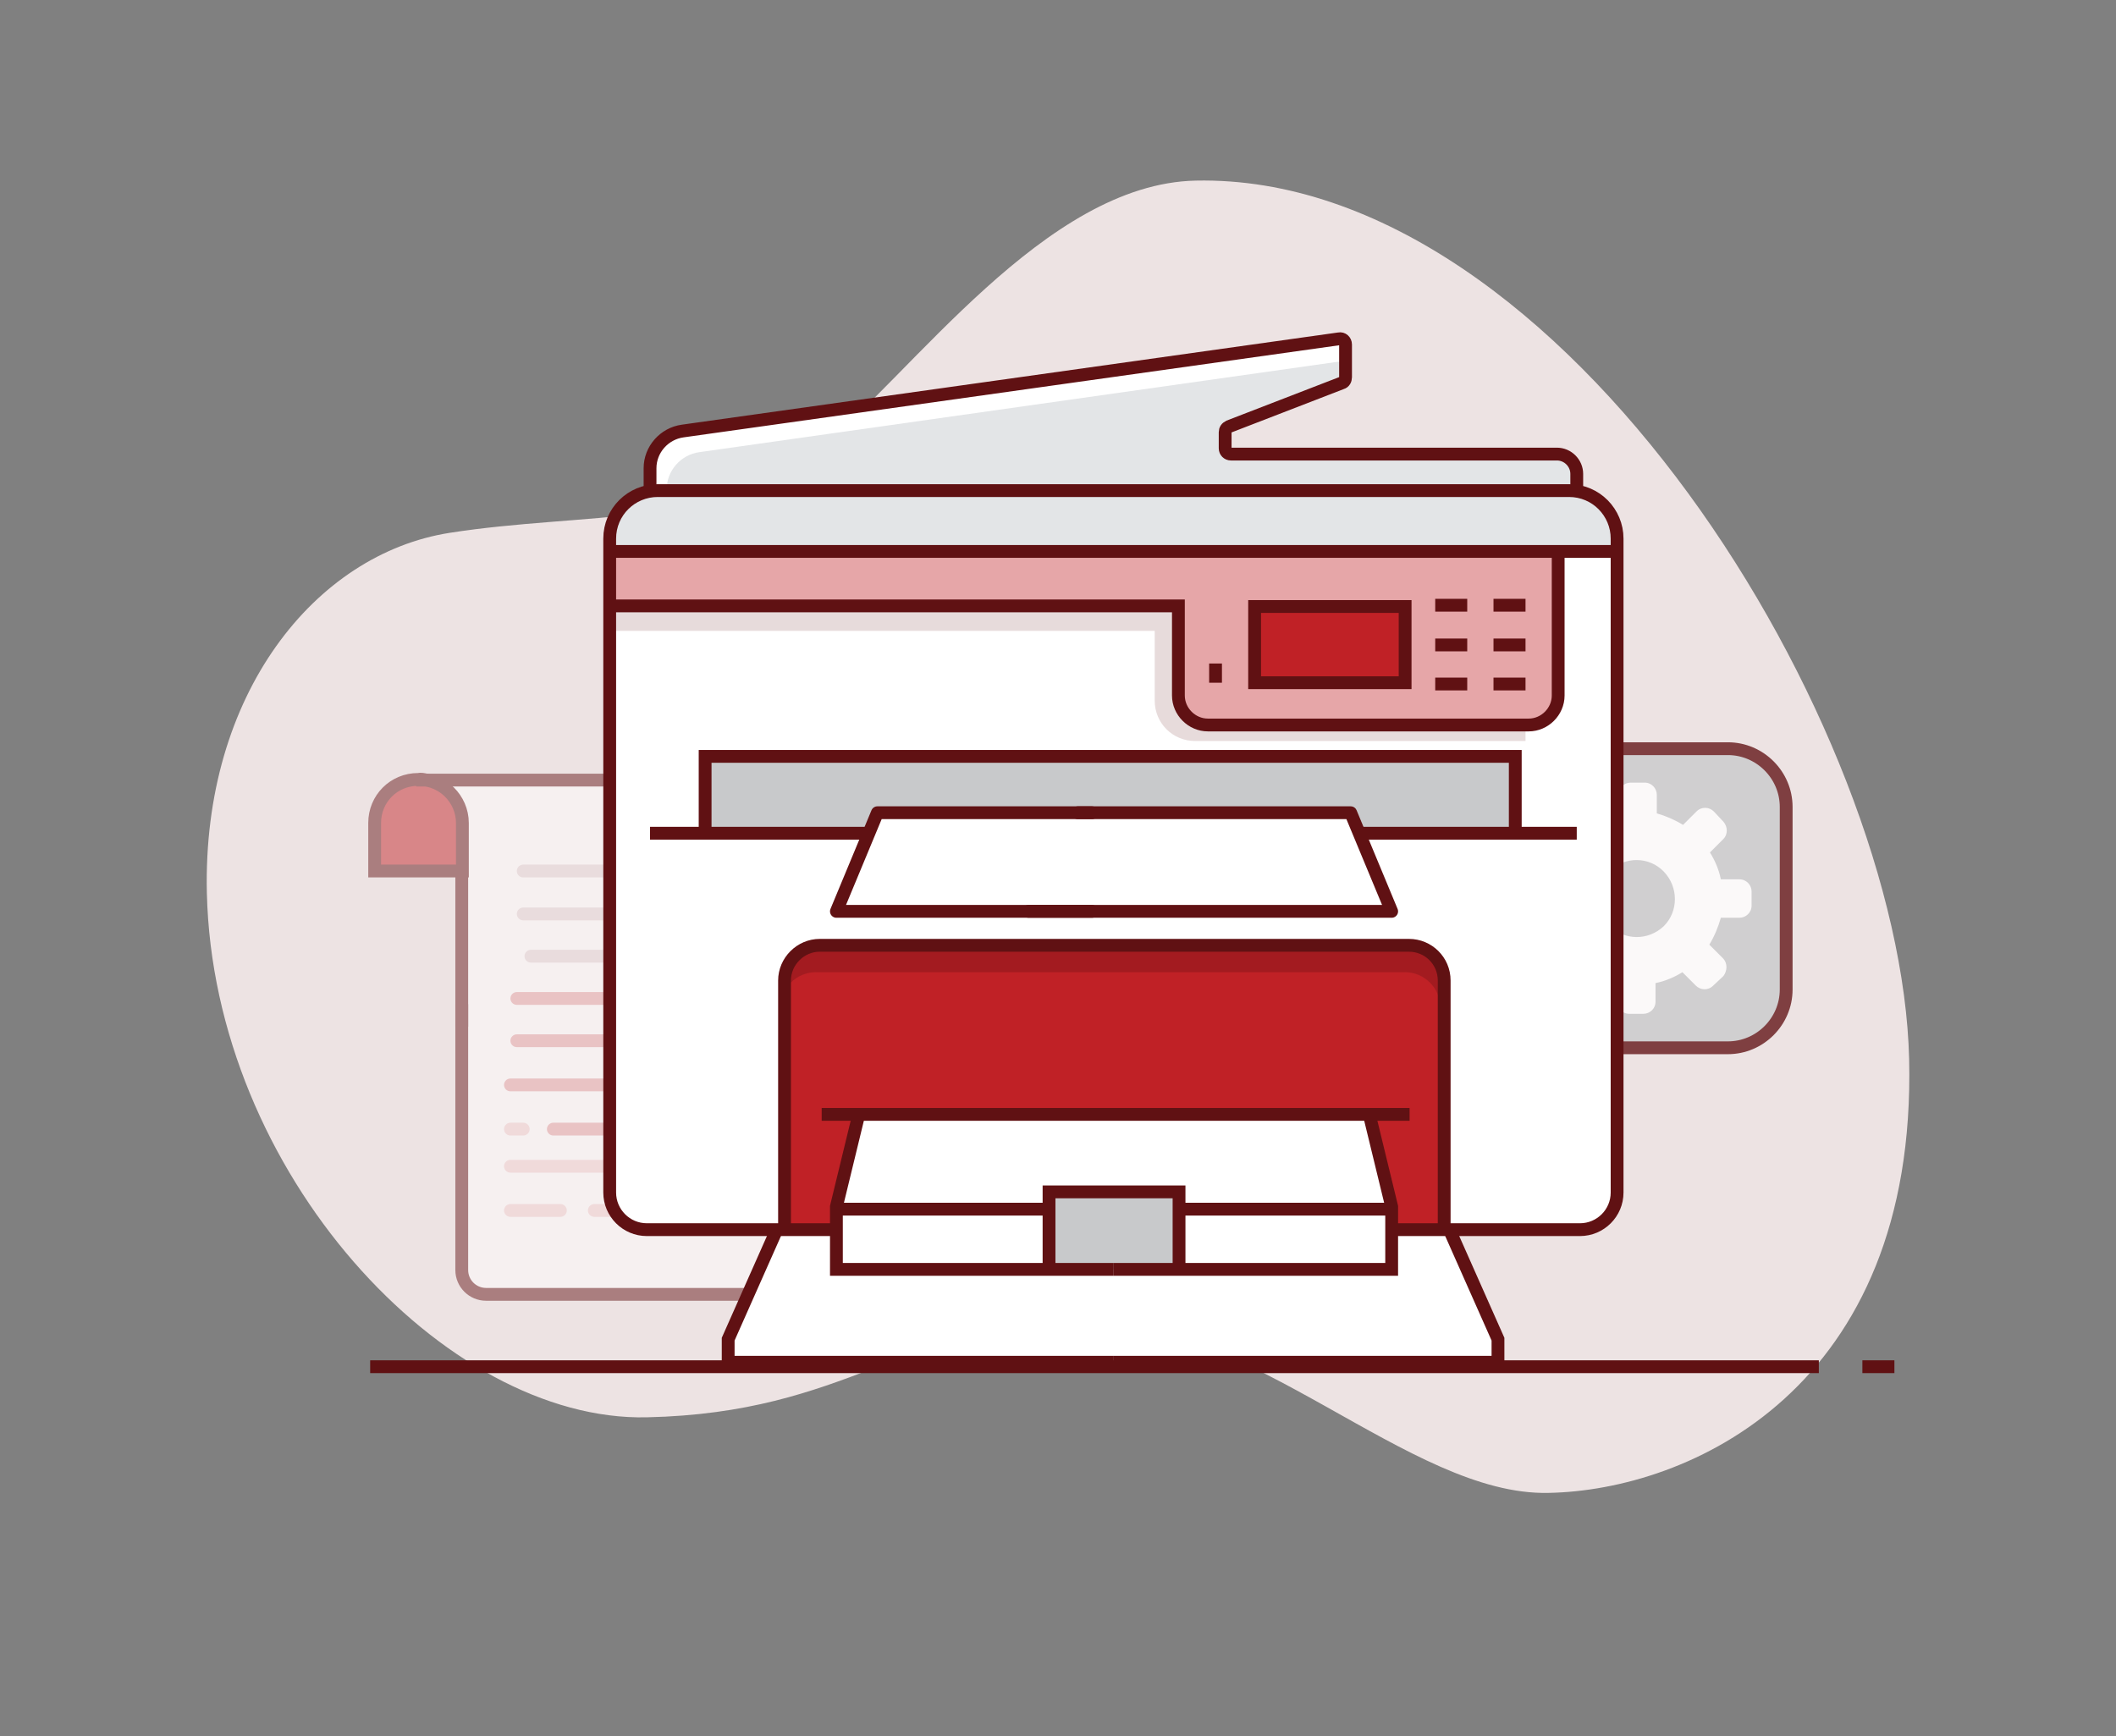 <?xml version="1.0" encoding="utf-8"?>
<!-- Generator: Adobe Illustrator 27.0.0, SVG Export Plug-In . SVG Version: 6.00 Build 0)  -->
<svg version="1.1" xmlns="http://www.w3.org/2000/svg" xmlns:xlink="http://www.w3.org/1999/xlink" x="0px" y="0px"
	 viewBox="0 0 330.4 271.1" style="enable-background:new 0 0 330.4 271.1;" xml:space="preserve">
<rect x="0" y="0" width="330.4" height="271.1" fill="#808080" stroke="none"/>
<style type="text/css">
	.st0{opacity:0.89;fill:#FAEFEF;}
	.st1{fill:#FFFFFF;}
	.st2{opacity:0.38;fill:#C8C9CB;}
	.st3{fill:none;stroke:#601113;stroke-width:2;stroke-miterlimit:10;}
	.st4{fill:#E6A6A8;}
	.st5{fill:#C8C9CB;}
	.st6{fill:#C02126;}
	.st7{opacity:0.78;}
	.st8{fill:#B58D90;}
	.st9{fill:#CCBABD;}
	.st10{fill:#601113;}
	.st11{fill:#D97A7D;}
	.st12{fill:#F2D3D4;}
	.st13{fill:#F7E5E5;}
	.st14{opacity:0.42;}
	.st15{opacity:0.29;}
	.st16{fill:none;stroke:#601113;stroke-width:2;stroke-linecap:round;stroke-linejoin:round;stroke-miterlimit:10;}
	.st17{fill:none;stroke:#601113;stroke-width:1.5;stroke-linecap:round;stroke-linejoin:round;stroke-miterlimit:10;}
	.st18{fill:#D9E1E2;}
	.st19{opacity:0.79;fill:#D9E1E2;}
	.st20{opacity:0.56;fill:#D9E1E2;}
	.st21{fill:none;stroke:#601113;stroke-width:2;stroke-linecap:round;stroke-miterlimit:10;}
	.st22{opacity:0.15;fill:#601113;}
	.st23{opacity:0.36;}
	.st24{opacity:0.49;}
	.st25{opacity:0.48;}
	.st26{opacity:0.36;fill:none;stroke:#B58D90;stroke-width:2;stroke-linecap:round;stroke-linejoin:round;stroke-miterlimit:10;}
	.st27{opacity:0.42;fill:none;stroke:#C02126;stroke-width:2;stroke-linecap:round;stroke-linejoin:round;stroke-miterlimit:10;}
	.st28{opacity:0.34;fill:none;stroke:#D97A7D;stroke-width:2;stroke-linecap:round;stroke-linejoin:round;stroke-miterlimit:10;}
	.st29{fill:#E3E5E7;}
	.st30{opacity:0.29;fill:#601113;}
	.st31{opacity:0.74;}
	.st32{opacity:0.44;fill:#C8C9CB;}
	.st33{fill:#FAEFEF;}
	.st34{opacity:0.2;fill:#601113;}
	.st35{opacity:0.25;fill:#FFFFFF;}
	.st36{opacity:0.34;fill:none;stroke:#601113;stroke-width:2;stroke-miterlimit:10;}
	.st37{opacity:0.34;}
	.st38{opacity:0.15;}
	.st39{opacity:0.23;fill:#253746;}
	.st40{fill:#253746;}
	.st41{opacity:0.3;fill:#C8C9CB;}
	.st42{fill:none;stroke:#23185D;stroke-width:1.5;stroke-linecap:round;stroke-linejoin:round;stroke-miterlimit:10;}
	.st43{opacity:0.54;}
	.st44{fill:none;stroke:#601113;stroke-width:0.25;stroke-miterlimit:10;}
	.st45{fill:#D1D1D1;}
	.st46{fill:none;stroke:#C02126;stroke-width:2;stroke-miterlimit:10;}
	.st47{fill:none;stroke:#C02126;stroke-width:2;stroke-miterlimit:10;stroke-dasharray:1.99,1.99;}
	.st48{opacity:0.25;fill:#601113;}
	.st49{opacity:0.26;fill:#FFFFFF;}
	.st50{fill:none;stroke:#FFFFFF;stroke-miterlimit:10;}
	.st51{fill:none;stroke:#FFFFFF;stroke-width:2;stroke-miterlimit:10;}
	.st52{opacity:0.15;fill:#253746;}
	.st53{opacity:0.43;}
	.st54{opacity:0.52;fill:none;stroke:#FFFFFF;stroke-width:2;stroke-linecap:round;stroke-linejoin:round;stroke-miterlimit:10;}
	.st55{fill:#401010;}
	.st56{opacity:0.15;fill:#3D0016;}
	.st57{fill:#717171;}
	.st58{opacity:0.42;fill:#FFFFFF;}
	.st59{opacity:0.33;fill:#601113;}
	.st60{fill:#ECEAEC;}
	.st61{opacity:0.17;fill:#601113;}
	.st62{opacity:0.58;fill:#FFFFFF;}
	.st63{opacity:0.12;fill:#601113;}
	.st64{opacity:0.35;}
	
		.st65{fill:none;stroke:#601113;stroke-width:2;stroke-linejoin:round;stroke-dasharray:2.093,2.093,2.093,2.093,2.093,2.093;}
	.st66{opacity:0.41;}
	.st67{opacity:0.33;}
	.st68{fill:none;stroke:#601113;stroke-width:2;stroke-linejoin:round;stroke-miterlimit:10;stroke-dasharray:2,2,2,2,2,2;}
	.st69{opacity:0.57;fill:#FFFFFF;}
	.st70{opacity:0.37;fill:none;stroke:#FFFFFF;stroke-linecap:round;stroke-linejoin:round;stroke-miterlimit:10;}
	.st71{opacity:0.48;fill:#FFFFFF;}
	.st72{fill:none;stroke:#601113;stroke-linecap:round;stroke-linejoin:round;stroke-miterlimit:10;}
	.st73{fill:none;stroke:#C02126;stroke-width:2;stroke-miterlimit:10;stroke-dasharray:2.014,2.014;}
</style>
<g id="Layer_2">
</g>
<g id="Layer_1">
	<g>
		<path class="st0" d="M32.3,139.4c-0.7-31,16.9-52.9,37.9-56.2s42.5-0.8,57.4-12.8s35.6-41.7,59.1-42.2
			c57.7-1.2,110.2,85.6,111.4,137.2s-34.5,67.3-56.3,67.7c-21.8,0.5-46.4-27.5-73.6-26.9s-35.7,14.4-67.2,15.1
			S33.3,183.1,32.3,139.4z"/>
		<g class="st7">
			<path class="st5" d="M269.8,163.6h-28.5c-5,0-9.1-4.1-9.1-9.1V126c0-5,4.1-9.1,9.1-9.1h28.5c5,0,9.1,4.1,9.1,9.1v28.5
				C278.9,159.5,274.8,163.6,269.8,163.6z"/>
			<path class="st3" d="M269.8,163.6h-28.5c-5,0-9.1-4.1-9.1-9.1V126c0-5,4.1-9.1,9.1-9.1h28.5c5,0,9.1,4.1,9.1,9.1v28.5
				C278.9,159.5,274.8,163.6,269.8,163.6z"/>
			<path id="XMLID_00000042731602569165528100000009026725360747636920_" class="st1" d="M269,149.6l-2.1-2.1
				c0.8-1.3,1.4-2.8,1.8-4.2l2.9,0c1,0,1.9-0.8,1.9-1.9l0-2.2c0-1-0.8-1.9-1.9-1.9l-2.9,0c-0.3-1.5-0.9-2.9-1.7-4.2l2.1-2.1
				c0.7-0.7,0.7-1.9,0-2.7l-1.5-1.6c-0.7-0.7-1.9-0.8-2.7,0l-2.1,2.1c-1.3-0.8-2.7-1.4-4.1-1.8l0-2.9c0-1-0.8-1.9-1.9-1.9l-2.2,0
				c-1,0-1.9,0.8-1.9,1.9l0,2.9c-1.5,0.3-2.9,0.9-4.2,1.7l-2.1-2.1c-0.7-0.8-1.9-0.8-2.7,0l-1.6,1.5c-0.7,0.7-0.8,1.9,0,2.7l2.1,2.1
				c-0.8,1.3-1.4,2.7-1.8,4.2l-2.9,0c-1,0-1.9,0.8-1.9,1.9l0,2.2c0,1.1,0.8,1.9,1.9,1.9l2.9,0c0.3,1.5,0.9,2.9,1.7,4.3l-2.1,2.1
				c-0.7,0.7-0.8,1.9,0,2.7l1.5,1.6c0.7,0.7,1.9,0.8,2.7,0l2.1-2.1c1.3,0.8,2.7,1.4,4.2,1.8l0,2.9c0,1,0.8,1.9,1.9,1.9l2.2,0
				c1,0,1.9-0.8,1.9-1.9l0-2.9c1.5-0.3,2.9-0.9,4.2-1.7l2.1,2.1c0.7,0.7,1.9,0.8,2.7,0l1.6-1.5C269.7,151.6,269.8,150.4,269,149.6z
				 M251.3,144.5c-2.3-2.4-2.3-6.2,0-8.5c2.4-2.3,6.2-2.3,8.5,0.1c2.3,2.4,2.3,6.2,0,8.5C257.4,146.9,253.6,146.9,251.3,144.5z"/>
		</g>
		<g class="st25">
			<path class="st1" d="M125.1,127.9v70.4c0,2.1-1.7,3.8-3.8,3.8H75.9c-2.1,0-3.8-1.7-3.8-3.8v-69.9c0-1.9-0.8-3.6-2-4.8
				c-1-1-2.2-1.6-3.6-1.9H119C122.4,121.8,125.1,124.5,125.1,127.9z"/>
			<path class="st6" d="M66.6,121.8c1.4,0.3,2.6,0.9,3.6,1.9c1.2,1.2,2,2.9,2,4.8v7.5H58.5v-7.5c0-3.8,3-6.8,6.8-6.8
				C65.7,121.6,66.1,121.7,66.6,121.8z"/>
			<path class="st3" d="M125.1,180v9v9.3c0,2.1-1.7,3.8-3.8,3.8H75.9c-2.1,0-3.8-1.7-3.8-3.8v-31.9v-9.6"/>
			<line class="st3" x1="72.1" y1="160.3" x2="72.1" y2="135.9"/>
			<path class="st3" d="M66.6,121.8c1.4,0.3,2.6,0.9,3.6,1.9c1.2,1.2,2,2.9,2,4.8v7.5H58.5v-7.5c0-3.8,3-6.8,6.8-6.8
				C65.7,121.6,66.1,121.7,66.6,121.8"/>
			<path class="st3" d="M125.1,182.1v-54.1c0-3.4-2.8-6.2-6.2-6.2H66.6h-1.6"/>
			<line class="st26" x1="81.7" y1="136" x2="95" y2="136"/>
			<line class="st26" x1="81.7" y1="142.7" x2="116.3" y2="142.7"/>
			<line class="st26" x1="82.9" y1="149.3" x2="106.8" y2="149.3"/>
			<line class="st27" x1="80.7" y1="162.5" x2="107.9" y2="162.5"/>
			<line class="st27" x1="79.7" y1="169.4" x2="102" y2="169.4"/>
			<line class="st28" x1="79.7" y1="176.3" x2="81.7" y2="176.3"/>
			<line class="st28" x1="79.7" y1="182.1" x2="103.9" y2="182.1"/>
			<line class="st28" x1="79.7" y1="189" x2="87.5" y2="189"/>
			<line class="st28" x1="92.8" y1="189" x2="109.6" y2="189"/>
			<line class="st27" x1="86.4" y1="176.3" x2="99.3" y2="176.3"/>
			<line class="st27" x1="80.7" y1="155.9" x2="117" y2="155.9"/>
			<line class="st26" x1="102" y1="136" x2="115.3" y2="136"/>
		</g>
		<g>
			<path class="st1" d="M109.6,130.1h25l0.4,0.2l-5,12h30h9.9h46.8l-5.1-12.2h24.4v-12.1H109.6V130.1z M252,86.1v100.5
				c0,2.9-2.4,5.3-5.3,5.3h-20.8h-1v-38.9c0-3-2.4-5.5-5.5-5.5h-92c-3,0-5.5,2.5-5.5,5.5V192h-1.3h-20.6c-2.9,0-5.3-2.4-5.3-5.3v-92
				h88.8v14c0,2.5,2.1,4.6,4.6,4.6h50.1c2.5,0,4.6-2.1,4.6-4.6V86.1H252z"/>
			<path class="st29" d="M252,84.1v2h-9.2h-148v-2c0-3.7,2.7-6.8,6.3-7.4c0.4-0.1,0.8-0.1,1.2-0.1h142.3c0.4,0,0.8,0,1.2,0.1
				C249.3,77.3,252,80.4,252,84.1z"/>
			<path class="st29" d="M245.7,74v2.6l0,0.1c-0.4-0.1-0.8-0.1-1.2-0.1H102.3c-0.4,0-0.8,0-1.2,0.1l0-0.1v-3.5
				c0-2.9,2.2-5.4,5.1-5.8l102.3-14.4c0.6-0.1,1.1,0.4,1.1,0.9v5.1c0,0.4-0.2,0.7-0.6,0.9l-17.6,6.8c-0.4,0.1-0.6,0.5-0.6,0.9v2.5
				c0,0.5,0.4,0.9,0.9,0.9h50.9C244.3,70.9,245.7,72.3,245.7,74z"/>
			<path class="st1" d="M209.5,53.8v2.6L109.2,70.6c-2.9,0.4-5.1,2.9-5.1,5.8v0.2h-1.9c-0.4,0-0.8,0-1.2,0.1l0-0.1v-3.5
				c0-2.9,2.2-5.4,5.1-5.8l102.3-14.4C209,52.8,209.5,53.3,209.5,53.8z"/>
			<path class="st4" d="M242.8,86.1v22.5c0,2.5-2.1,4.6-4.6,4.6h-50.1c-2.5,0-4.6-2.1-4.6-4.6v-14H94.8v-8.5H242.8z M218.8,106.6
				V94.7h-23.5v11.9H218.8z"/>
			<polygon class="st5" points="236.1,118.1 236.1,130.1 211.7,130.1 210.4,126.9 170,126.9 167.8,126.9 136.5,126.9 135.1,130.3 
				134.7,130.1 109.6,130.1 109.6,118.1 			"/>
			<polygon class="st1" points="233.4,209.1 233.4,212.7 173.3,212.7 113.2,212.7 113.2,209.1 120.7,192.2 120.7,192 122,192 
				130.1,192 130.1,198.2 163.3,198.2 173.4,198.2 183.6,198.2 216.8,198.2 216.8,192 217,192 224.9,192 225.9,192 225.9,192.2 			
				"/>
			<path class="st6" d="M213.3,174h-79.7l-3.5,14.5v0.4v3.1H122c0,0,0-24.9,0-38.9c0-3,2.5-5.5,5.5-5.5h92c3,0,5.5,2.4,5.5,5.5
				c0,14,0,38.9,0,38.9H217h-0.2v-3.1v-0.4L213.3,174z"/>
			<path class="st30" d="M224.9,153.1v4.2c0-3-2.5-5.5-5.5-5.5h-92c-3,0-5.5,2.4-5.5,5.5v-4.2c0-3,2.5-5.5,5.5-5.5h92
				C222.4,147.6,224.9,150,224.9,153.1z"/>
			<rect x="195.4" y="94.7" class="st6" width="23.5" height="11.9"/>
			<polygon class="st1" points="216.8,192 216.8,198.2 183.6,198.2 183.6,188.8 216.8,188.8 			"/>
			<polygon class="st1" points="216.8,188.5 216.8,188.8 183.6,188.8 183.6,186.1 163.3,186.1 163.3,188.8 130.1,188.8 130.1,188.5 
				133.6,174 213.3,174 			"/>
			<polygon class="st1" points="211.7,130.1 216.8,142.3 170,142.3 160.1,142.3 130.1,142.3 135.1,130.3 136.5,126.9 167.8,126.9 
				170,126.9 210.4,126.9 			"/>
			<polygon class="st5" points="183.6,188.8 183.6,198.2 173.4,198.2 163.3,198.2 163.3,188.8 163.3,186.1 183.6,186.1 			"/>
			<polygon class="st1" points="130.1,192 130.1,188.8 163.3,188.8 163.3,198.2 130.1,198.2 			"/>
		</g>
		<path class="st22" d="M95,98.5h85.3v10.9c0,3.5,2.8,6.3,6.3,6.3h51.6v-2.6h-49.6c0,0-4.6-0.6-4.6-4.6c0-4,0,0,0,0v-14H95.8
			L95,98.5z"/>
		<line class="st3" x1="290.8" y1="213.4" x2="295.8" y2="213.4"/>
		<polyline class="st3" points="57.8,213.4 73.8,213.4 137.7,213.4 207,213.4 216.6,213.4 260.3,213.4 272.7,213.4 284,213.4 		"/>
		<path class="st3" d="M246.2,76.6V74c0-1.7-1.4-3.1-3.1-3.1h-50.9c-0.5,0-0.9-0.4-0.9-0.9v-2.5c0-0.4,0.2-0.7,0.6-0.9l17.6-6.8
			c0.4-0.1,0.6-0.5,0.6-0.9v-5.1c0-0.6-0.5-1-1-0.9L106.6,67.3c-2.9,0.4-5.1,2.9-5.1,5.8v3.5"/>
		<path class="st3" d="M217.5,192h29.2c3.2,0,5.8-2.6,5.8-5.8V84.1c0-4.1-3.3-7.5-7.5-7.5H102.7c-4.1,0-7.5,3.3-7.5,7.5v102.1
			c0,3.2,2.6,5.8,5.8,5.8h29.6"/>
		<path class="st3" d="M122.5,192c0,0,0-25,0-38.9c0-3,2.5-5.5,5.5-5.5h92c3,0,5.5,2.4,5.5,5.5c0,14,0,38.9,0,38.9"/>
		<polyline class="st3" points="134.1,174 130.6,188.4 130.6,198.2 173.9,198.2 		"/>
		<line class="st3" x1="163.8" y1="188.8" x2="130.6" y2="188.8"/>
		<polyline class="st3" points="213.8,174 217.3,188.4 217.3,198.2 173.9,198.2 		"/>
		<line class="st3" x1="184" y1="188.8" x2="217.3" y2="188.8"/>
		<polyline class="st3" points="163.8,198.2 163.8,186.1 184.1,186.1 184.1,198.2 		"/>
		<line class="st3" x1="128.3" y1="174" x2="220.1" y2="174"/>
		<polyline class="st3" points="121.2,192.2 113.7,209.1 113.7,212.7 173.8,212.7 		"/>
		<polyline class="st3" points="226.4,192.2 233.9,209.1 233.9,212.7 173.8,212.7 		"/>
		<line class="st3" x1="101.5" y1="130.1" x2="135.2" y2="130.1"/>
		<line class="st3" x1="212" y1="130.1" x2="246.2" y2="130.1"/>
		<polyline class="st3" points="110.1,130.1 110.1,118.1 236.6,118.1 236.6,130.1 		"/>
		<polyline class="st16" points="170.5,126.9 137,126.9 130.6,142.3 170.5,142.3 		"/>
		<polyline class="st16" points="168.3,126.9 210.9,126.9 217.3,142.3 160.6,142.3 		"/>
		<line class="st3" x1="95.3" y1="86.1" x2="252.5" y2="86.1"/>
		<path class="st3" d="M95.3,94.6H184v14c0,2.5,2.1,4.6,4.6,4.6h50.1c2.5,0,4.6-2.1,4.6-4.6V86.1"/>
		<rect x="195.9" y="94.7" class="st3" width="23.5" height="11.9"/>
		<line class="st3" x1="224.1" y1="94.5" x2="229.1" y2="94.5"/>
		<line class="st3" x1="224.1" y1="100.7" x2="229.1" y2="100.7"/>
		<line class="st3" x1="224.1" y1="106.8" x2="229.1" y2="106.8"/>
		<line class="st3" x1="233.2" y1="94.5" x2="238.2" y2="94.5"/>
		<line class="st3" x1="233.2" y1="100.7" x2="238.2" y2="100.7"/>
		<line class="st3" x1="233.2" y1="106.8" x2="238.2" y2="106.8"/>
		<line class="st3" x1="189.8" y1="103.6" x2="189.8" y2="106.6"/>
	</g>
</g>
</svg>
